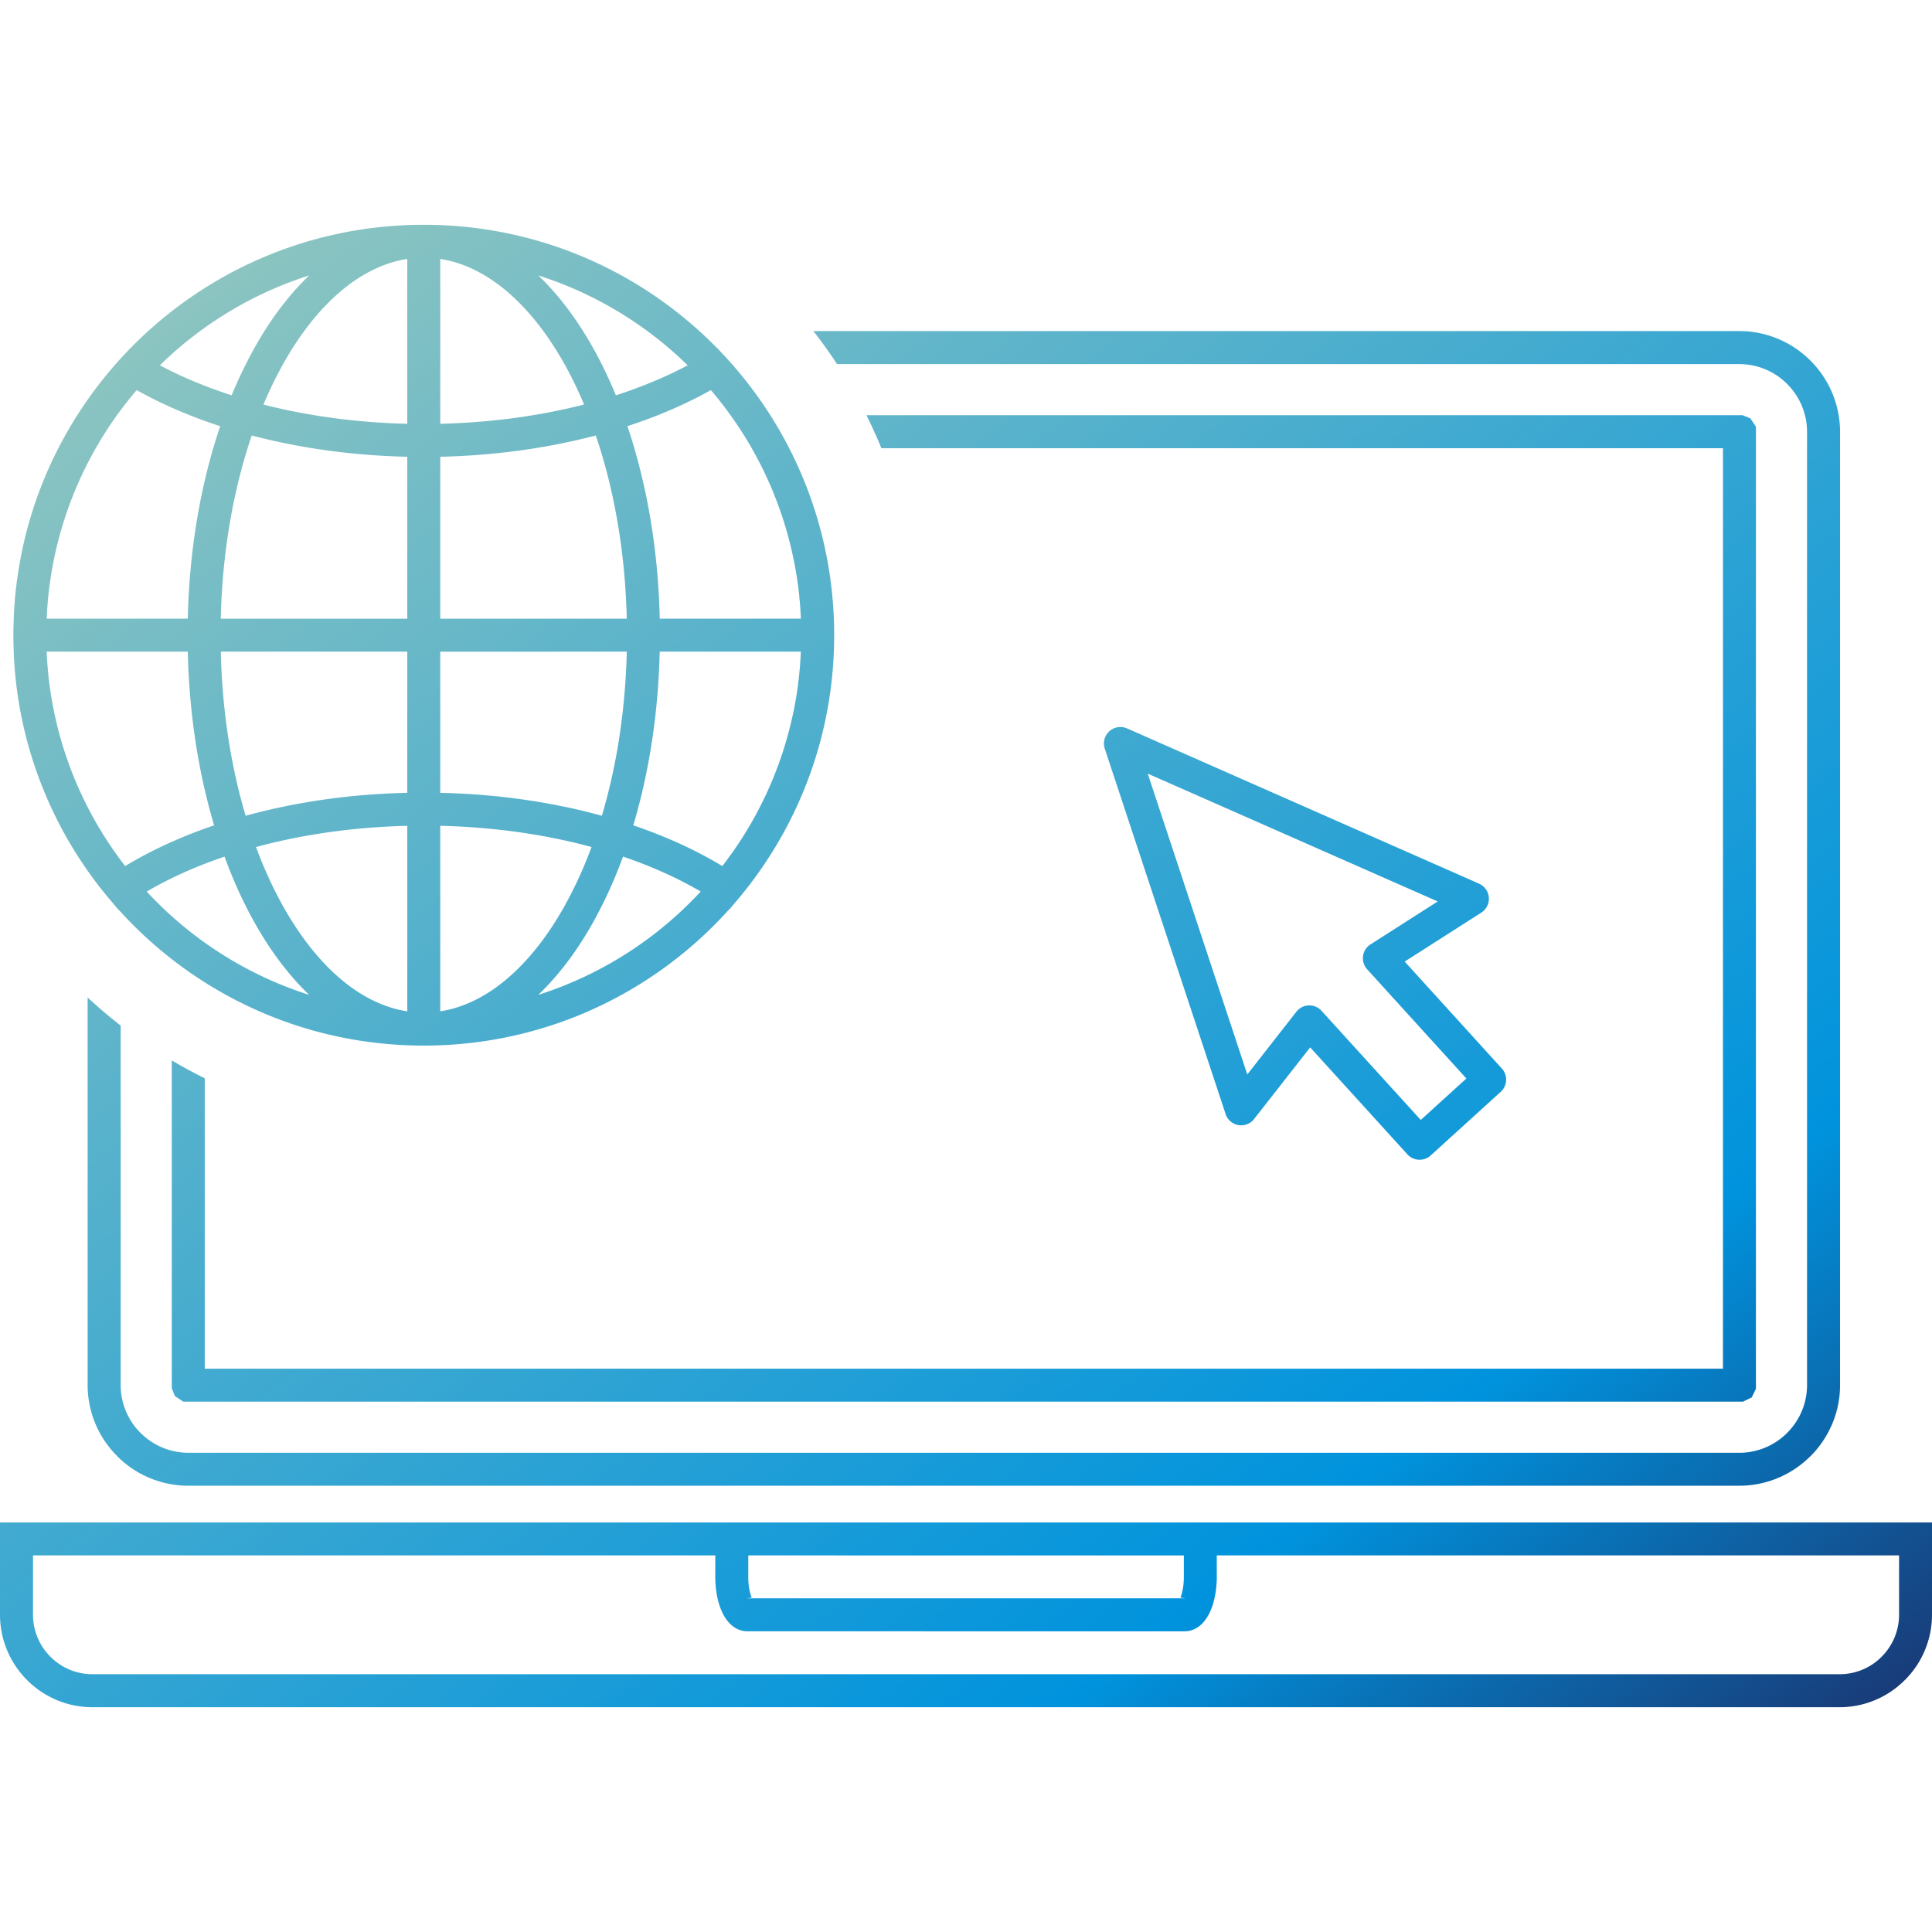 <svg width="200" height="200" fill="none" xmlns="http://www.w3.org/2000/svg"><path d="M1.71 157.603H200v9.561a9.544 9.544 0 01-2.81 6.757h-.005a9.518 9.518 0 01-6.745 2.81H9.562a9.544 9.544 0 01-6.758-2.81A9.554 9.554 0 010 167.164v-9.561h1.71zm54.015-129.09c2.12 2.023 4.043 4.587 5.71 7.578.841 1.5 1.616 3.12 2.321 4.833 2.704-.876 5.197-1.92 7.432-3.106a39.05 39.05 0 00-15.463-9.305zm18.512 7.522l.015-.004.336.372c6.747 7.06 11.083 16.444 11.692 26.832l.014.25.014.248.01.251.01.242v.01l.005.25.01.252v.251l.004.212v.04l.005.256v.492l-.005.233v.241l-.004.238-.005.236-.01.233-.015.473v.005l-.014.231-.01.238-.014.236c-.578 9.587-4.341 18.317-10.236 25.155l-.564.67-.02-.014a41.898 41.898 0 01-1.545 1.63c-7.689 7.689-18.31 12.446-30.042 12.446-11.731 0-22.355-4.757-30.043-12.446a40.249 40.249 0 01-1.545-1.63l-.019.014-.583-.7a42.278 42.278 0 01-10.04-23.023l-.026-.236-.045-.463-.02-.196-.005-.035-.014-.238-.019-.231-.015-.238-.019-.231-.005-.107-.01-.126-.009-.236-.01-.18-.005-.055-.014-.448-.005-.026v-.015l-.004-.22-.01-.233-.005-.09v-.146l-.006-.237-.004-.165v-.309l-.005-.242.005-.25v-.297l.004-.211.006-.252v-.08l.01-.171.01-.377.009-.125.004-.252.01-.166.006-.08.014-.252.01-.21.004-.047.014-.24.016-.252h.004l.02-.252.013-.247.076-.739.026-.252.03-.245.031-.242C2.848 51.207 7.002 42.84 13.16 36.4l.332-.362.01.005.326-.328c7.69-7.693 18.312-12.446 30.043-12.446 11.73 0 22.355 4.753 30.043 12.446l.327.328-.004-.008zm-1.695 56.26c-2.378-1.396-5.082-2.613-8.047-3.62a47.722 47.722 0 01-3.062 6.74c-1.665 2.987-3.59 5.545-5.71 7.573a39.015 39.015 0 0015.768-9.61c.358-.354.706-.716 1.048-1.084h.002zM32.005 102.99c-2.113-2.029-4.042-4.587-5.705-7.573-1.147-2.054-2.171-4.315-3.057-6.74-2.97 1.006-5.674 2.223-8.056 3.62.342.367.694.73 1.047 1.083a39.066 39.066 0 0015.77 9.61zM16.549 37.818c2.234 1.187 4.726 2.23 7.43 3.106a46.349 46.349 0 012.322-4.833c1.66-2.99 3.59-5.555 5.705-7.578a39.018 39.018 0 00-15.456 9.305h-.002zm-2.402 2.567a38.933 38.933 0 00-9.153 21.37l-.005.049-.036.402-.004.04-.03.368-.01.131-.005.07-.014.202-.016.206v.015l-.024.498-.006.1-.01.206H19.44c.162-7.256 1.365-14.053 3.353-19.923-3.168-1.032-6.067-2.291-8.645-3.736v.002zM4.832 67.458c.01.256.019.514.04.765v.035l.035.499v.035l.036.372.005.09.009.1.035.373v.014a38.852 38.852 0 007.966 19.913c2.699-1.637 5.8-3.056 9.208-4.215-1.611-5.407-2.582-11.516-2.729-17.985H4.832v.004zm69.945 22.199l.116-.151V89.5l.111-.147.111-.146.066-.08.051-.073.443-.608.059-.08.268-.378v-.005a38.899 38.899 0 006.63-17.258v-.056l.026-.191.026-.18.004-.06.014-.13.031-.31.005-.053v-.015l.02-.186.019-.188.014-.1.005-.09.015-.187.014-.186.01-.147v-.045l.014-.188.01-.156v-.035l.015-.191.01-.193.004-.075.005-.111.01-.196H68.291c-.147 6.469-1.118 12.576-2.735 17.983 3.415 1.159 6.517 2.579 9.215 4.216h.005zm7.718-29.858a38.994 38.994 0 00-8.907-19.415c-2.577 1.446-5.483 2.704-8.639 3.731 1.983 5.878 3.187 12.668 3.347 19.928h14.61l-.009-.205-.004-.1-.005-.107-.014-.2-.01-.193v-.014l-.015-.207-.014-.201-.014-.202-.02-.206-.005-.161-.01-.04-.019-.201-.02-.202-.004-.05-.01-.151-.026-.202-.014-.135-.005-.066-.01-.046-.04-.352v-.026l-.025-.18-.118-.797zm-36.92-32.993V43.87c5.08-.122 9.903-.77 14.293-1.844l.595-.151a41.833 41.833 0 00-2-4.134c-3.423-6.132-7.94-10.17-12.889-10.936v.001zm0 20.477v16.763h19.308c-.166-6.943-1.314-13.414-3.208-18.962a47.1 47.1 0 01-.993.247c-4.662 1.147-9.762 1.832-15.11 1.952h.002zm0 20.175v14.617c5.669.12 11.066.89 15.96 2.165l.77.207c1.516-5.086 2.432-10.851 2.578-16.988H45.574v-.001zm0 18.03v19.202c4.948-.761 9.465-4.799 12.889-10.936a43.55 43.55 0 002.77-6.072l-.55-.147c-4.606-1.198-9.712-1.919-15.11-2.049v.001zm-3.413 19.203V85.489c-5.398.13-10.504.851-15.105 2.049l-.555.148c.816 2.194 1.742 4.223 2.774 6.072 3.42 6.137 7.931 10.175 12.886 10.936v-.003zm0-22.616V67.458H22.858c.14 6.137 1.057 11.902 2.568 16.987l.775-.206c4.893-1.274 10.286-2.044 15.961-2.166v.002zm0-18.03V47.284c-5.348-.12-10.448-.805-15.116-1.952-.332-.08-.664-.16-.985-.247-1.893 5.549-3.047 12.02-3.208 18.962h19.309zm0-20.175V26.806c-4.955.766-9.467 4.804-12.886 10.936a42.529 42.529 0 00-2.004 4.134l.59.153c4.395 1.072 9.219 1.722 14.3 1.842v-.001zm76.649 36.21l10.308 31.151 5.08-6.495a1.7 1.7 0 012.602-.099l10.276 11.302 2.356-2.144 2.367-2.149-10.272-11.304a1.708 1.708 0 01.453-2.647l6.852-4.377-30.023-13.236.002-.001h-.001zm8.062 35.239l-12.507-37.817a1.706 1.706 0 012.306-2.099l36.447 16.076v.005a1.704 1.704 0 01.226 2.99l-7.93 5.067 10.053 11.072c.635.7.584 1.777-.111 2.408l-3.626 3.297-3.625 3.293a1.707 1.707 0 01-2.411-.111l-10.066-11.076-5.725 7.314c-.2.301-.502.544-.881.67a1.708 1.708 0 01-2.154-1.087l.003-.002h.001zm-37.182-72.34h90.689l.318.126h.005l.492.2.292.434.005.005.282.433v99.59l-.187.377v.005l-.251.509-.509.251h-.005l-.378.192H18.975l-.427-.287-.006-.005-.438-.292-.196-.492v-.005l-.125-.318v-33.931a47.567 47.567 0 003.413 1.853v30.06h157.165V46.398H91.243a51.826 51.826 0 00-1.55-3.42h-.001zm-5.49-8.706h95.859c2.865 0 5.474 1.173 7.362 3.062a10.417 10.417 0 013.06 7.362v98.688c0 2.865-1.177 5.473-3.06 7.361h-.01a10.392 10.392 0 01-7.351 3.057H19.495a10.4 10.4 0 01-7.361-3.057v-.009a10.362 10.362 0 01-3.062-7.35V103.26a50.543 50.543 0 003.42 2.904v37.223a6.98 6.98 0 002.053 4.944h.005a6.986 6.986 0 004.945 2.06h160.566a6.988 6.988 0 004.946-2.06v-.005a6.966 6.966 0 002.058-4.939v-98.69c0-1.923-.791-3.68-2.058-4.944a6.963 6.963 0 00-4.946-2.06H86.654a51.469 51.469 0 00-2.451-3.418l-.002-.002zm41.76 126.743v2.221c0 1.304-.238 2.523-.614 3.429-.569 1.365-1.526 2.206-2.73 2.206H77.389c-1.209 0-2.165-.841-2.73-2.206-.381-.906-.613-2.125-.613-3.429v-2.221H3.416v6.149a6.14 6.14 0 001.808 4.341 6.118 6.118 0 004.34 1.808h180.879a6.13 6.13 0 004.34-1.803v-.005a6.136 6.136 0 001.808-4.341v-6.149h-70.63zm-48.501 0v2.221c0 .856.135 1.606.348 2.12.01.02-.036.031-.1.041l-.135.059h44.861l-.136-.059c-.066-.01-.099-.02-.094-.041.21-.514.347-1.258.347-2.12v-2.221H77.46zm45.157 4.441c.228 0-.135-.026-.323-.059l.136.059h.187zm-45.226 0h.18l.135-.059c-.18.041-.549.059-.317.059h.002z" fill="url(#paint0_linear)"/><defs><linearGradient id="paint0_linear" x1="0" y1="47" x2="147.309" y2="239.936" gradientUnits="userSpaceOnUse"><stop stop-color="#8BC4C1"/><stop offset=".7" stop-color="#0093DD"/><stop offset="1" stop-color="#23164D"/></linearGradient></defs></svg>